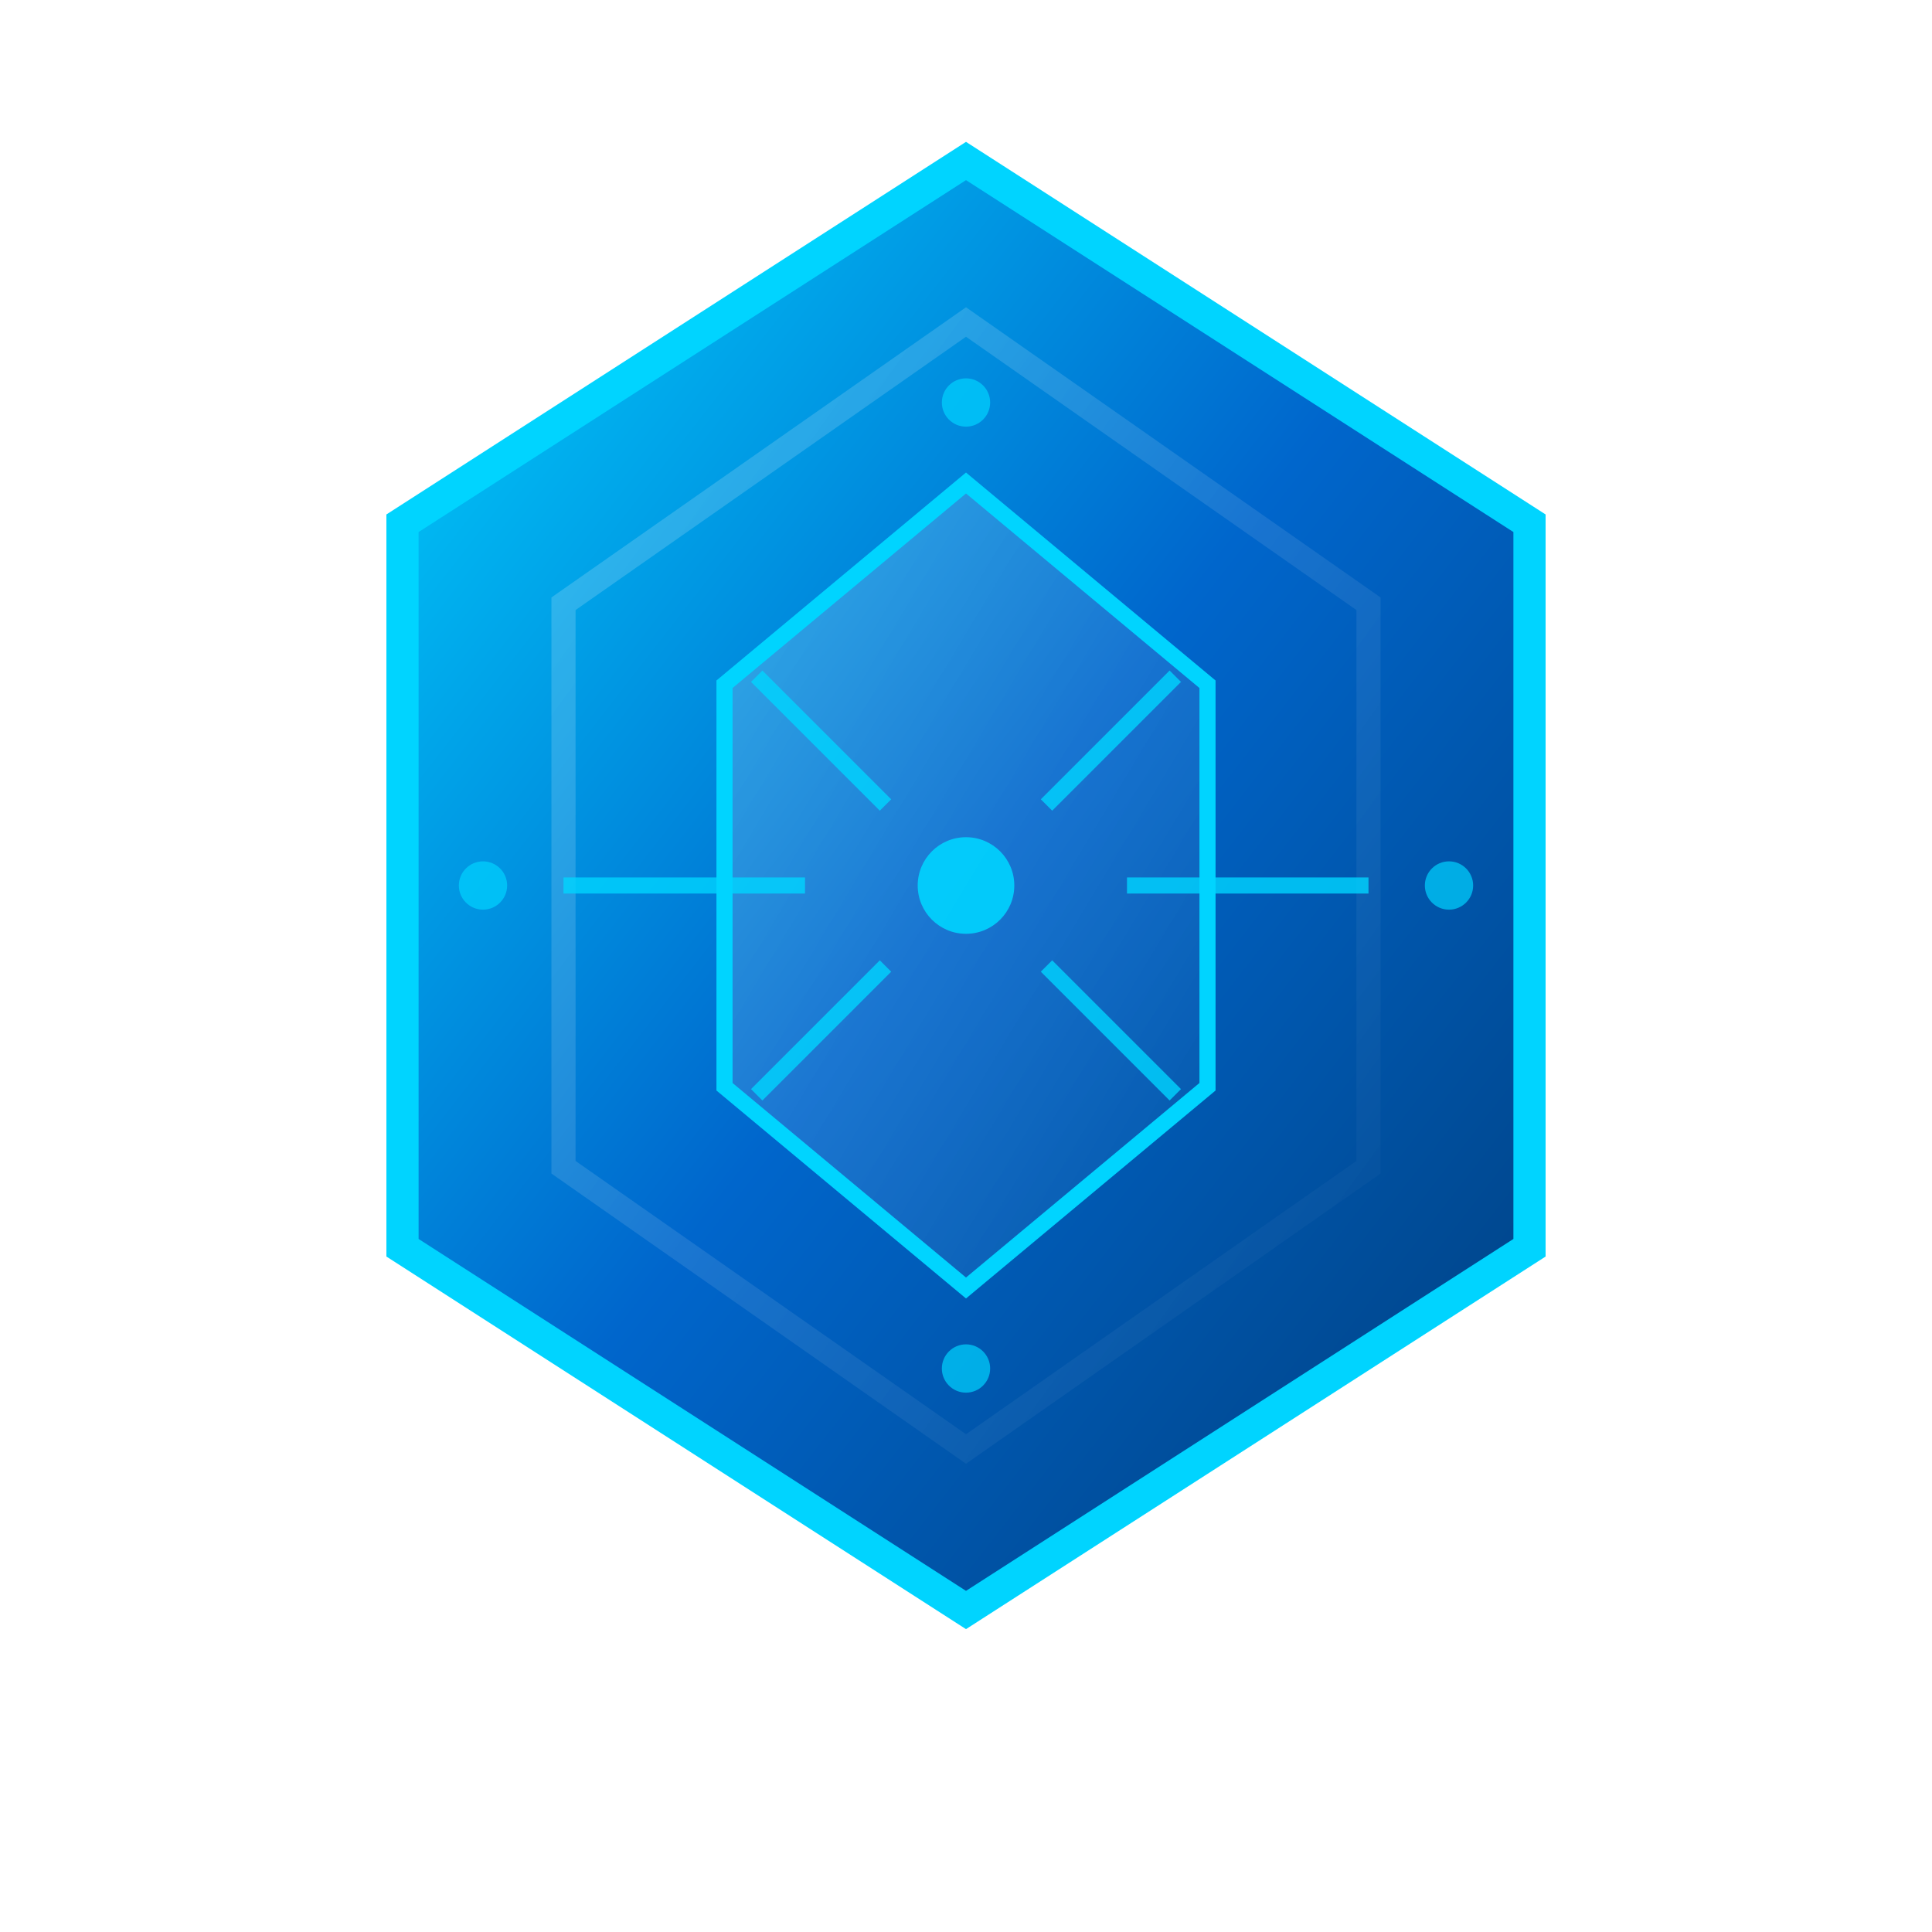 <svg width="120" height="120" viewBox="0 0 120 120" fill="none" xmlns="http://www.w3.org/2000/svg">
  <defs>
    <linearGradient id="hexGradient" x1="0%" y1="0%" x2="100%" y2="100%">
      <stop offset="0%" style="stop-color:#00d4ff;stop-opacity:1" />
      <stop offset="50%" style="stop-color:#0066cc;stop-opacity:1" />
      <stop offset="100%" style="stop-color:#003d7a;stop-opacity:1" />
    </linearGradient>
    <linearGradient id="innerGradient" x1="0%" y1="0%" x2="100%" y2="100%">
      <stop offset="0%" style="stop-color:#ffffff;stop-opacity:0.2" />
      <stop offset="100%" style="stop-color:#ffffff;stop-opacity:0" />
    </linearGradient>
    <filter id="glow">
      <feGaussianBlur stdDeviation="3" result="coloredBlur"/>
      <feMerge> 
        <feMergeNode in="coloredBlur"/>
        <feMergeNode in="SourceGraphic"/>
      </feMerge>
    </filter>
  </defs>
  
  <!-- 外层六边形 -->
  <polygon points="60,10 95,32.5 95,77.5 60,100 25,77.5 25,32.5" 
           fill="url(#hexGradient)" 
           stroke="#00d4ff" 
           stroke-width="2" 
           filter="url(#glow)"/>
  
  <!-- 内层六边形 -->
  <polygon points="60,20 85,37.5 85,72.5 60,90 35,72.5 35,37.5" 
           fill="none" 
           stroke="url(#innerGradient)" 
           stroke-width="1.5"/>
  
  <!-- 中心六边形 -->
  <polygon points="60,30 75,42.5 75,67.5 60,80 45,67.5 45,42.5" 
           fill="url(#innerGradient)" 
           stroke="#00d4ff" 
           stroke-width="1"/>
  
  <!-- 科技线条 -->
  <g stroke="#00d4ff" stroke-width="1" fill="none" opacity="0.8">
    <!-- 水平线条 -->
    <line x1="35" y1="55" x2="50" y2="55"/>
    <line x1="70" y1="55" x2="85" y2="55"/>
    
    <!-- 对角线条 -->
    <line x1="47" y1="42" x2="55" y2="50"/>
    <line x1="65" y1="50" x2="73" y2="42"/>
    <line x1="47" y1="68" x2="55" y2="60"/>
    <line x1="65" y1="60" x2="73" y2="68"/>
  </g>
  
  <!-- 中心点 -->
  <circle cx="60" cy="55" r="3" fill="#00d4ff" opacity="0.9">
    <animate attributeName="opacity" values="0.5;1;0.5" dur="2s" repeatCount="indefinite"/>
  </circle>
  
  <!-- 装饰性小点 -->
  <circle cx="60" cy="25" r="1.5" fill="#00d4ff" opacity="0.7"/>
  <circle cx="60" cy="85" r="1.5" fill="#00d4ff" opacity="0.7"/>
  <circle cx="30" cy="55" r="1.5" fill="#00d4ff" opacity="0.7"/>
  <circle cx="90" cy="55" r="1.5" fill="#00d4ff" opacity="0.7"/>
</svg>